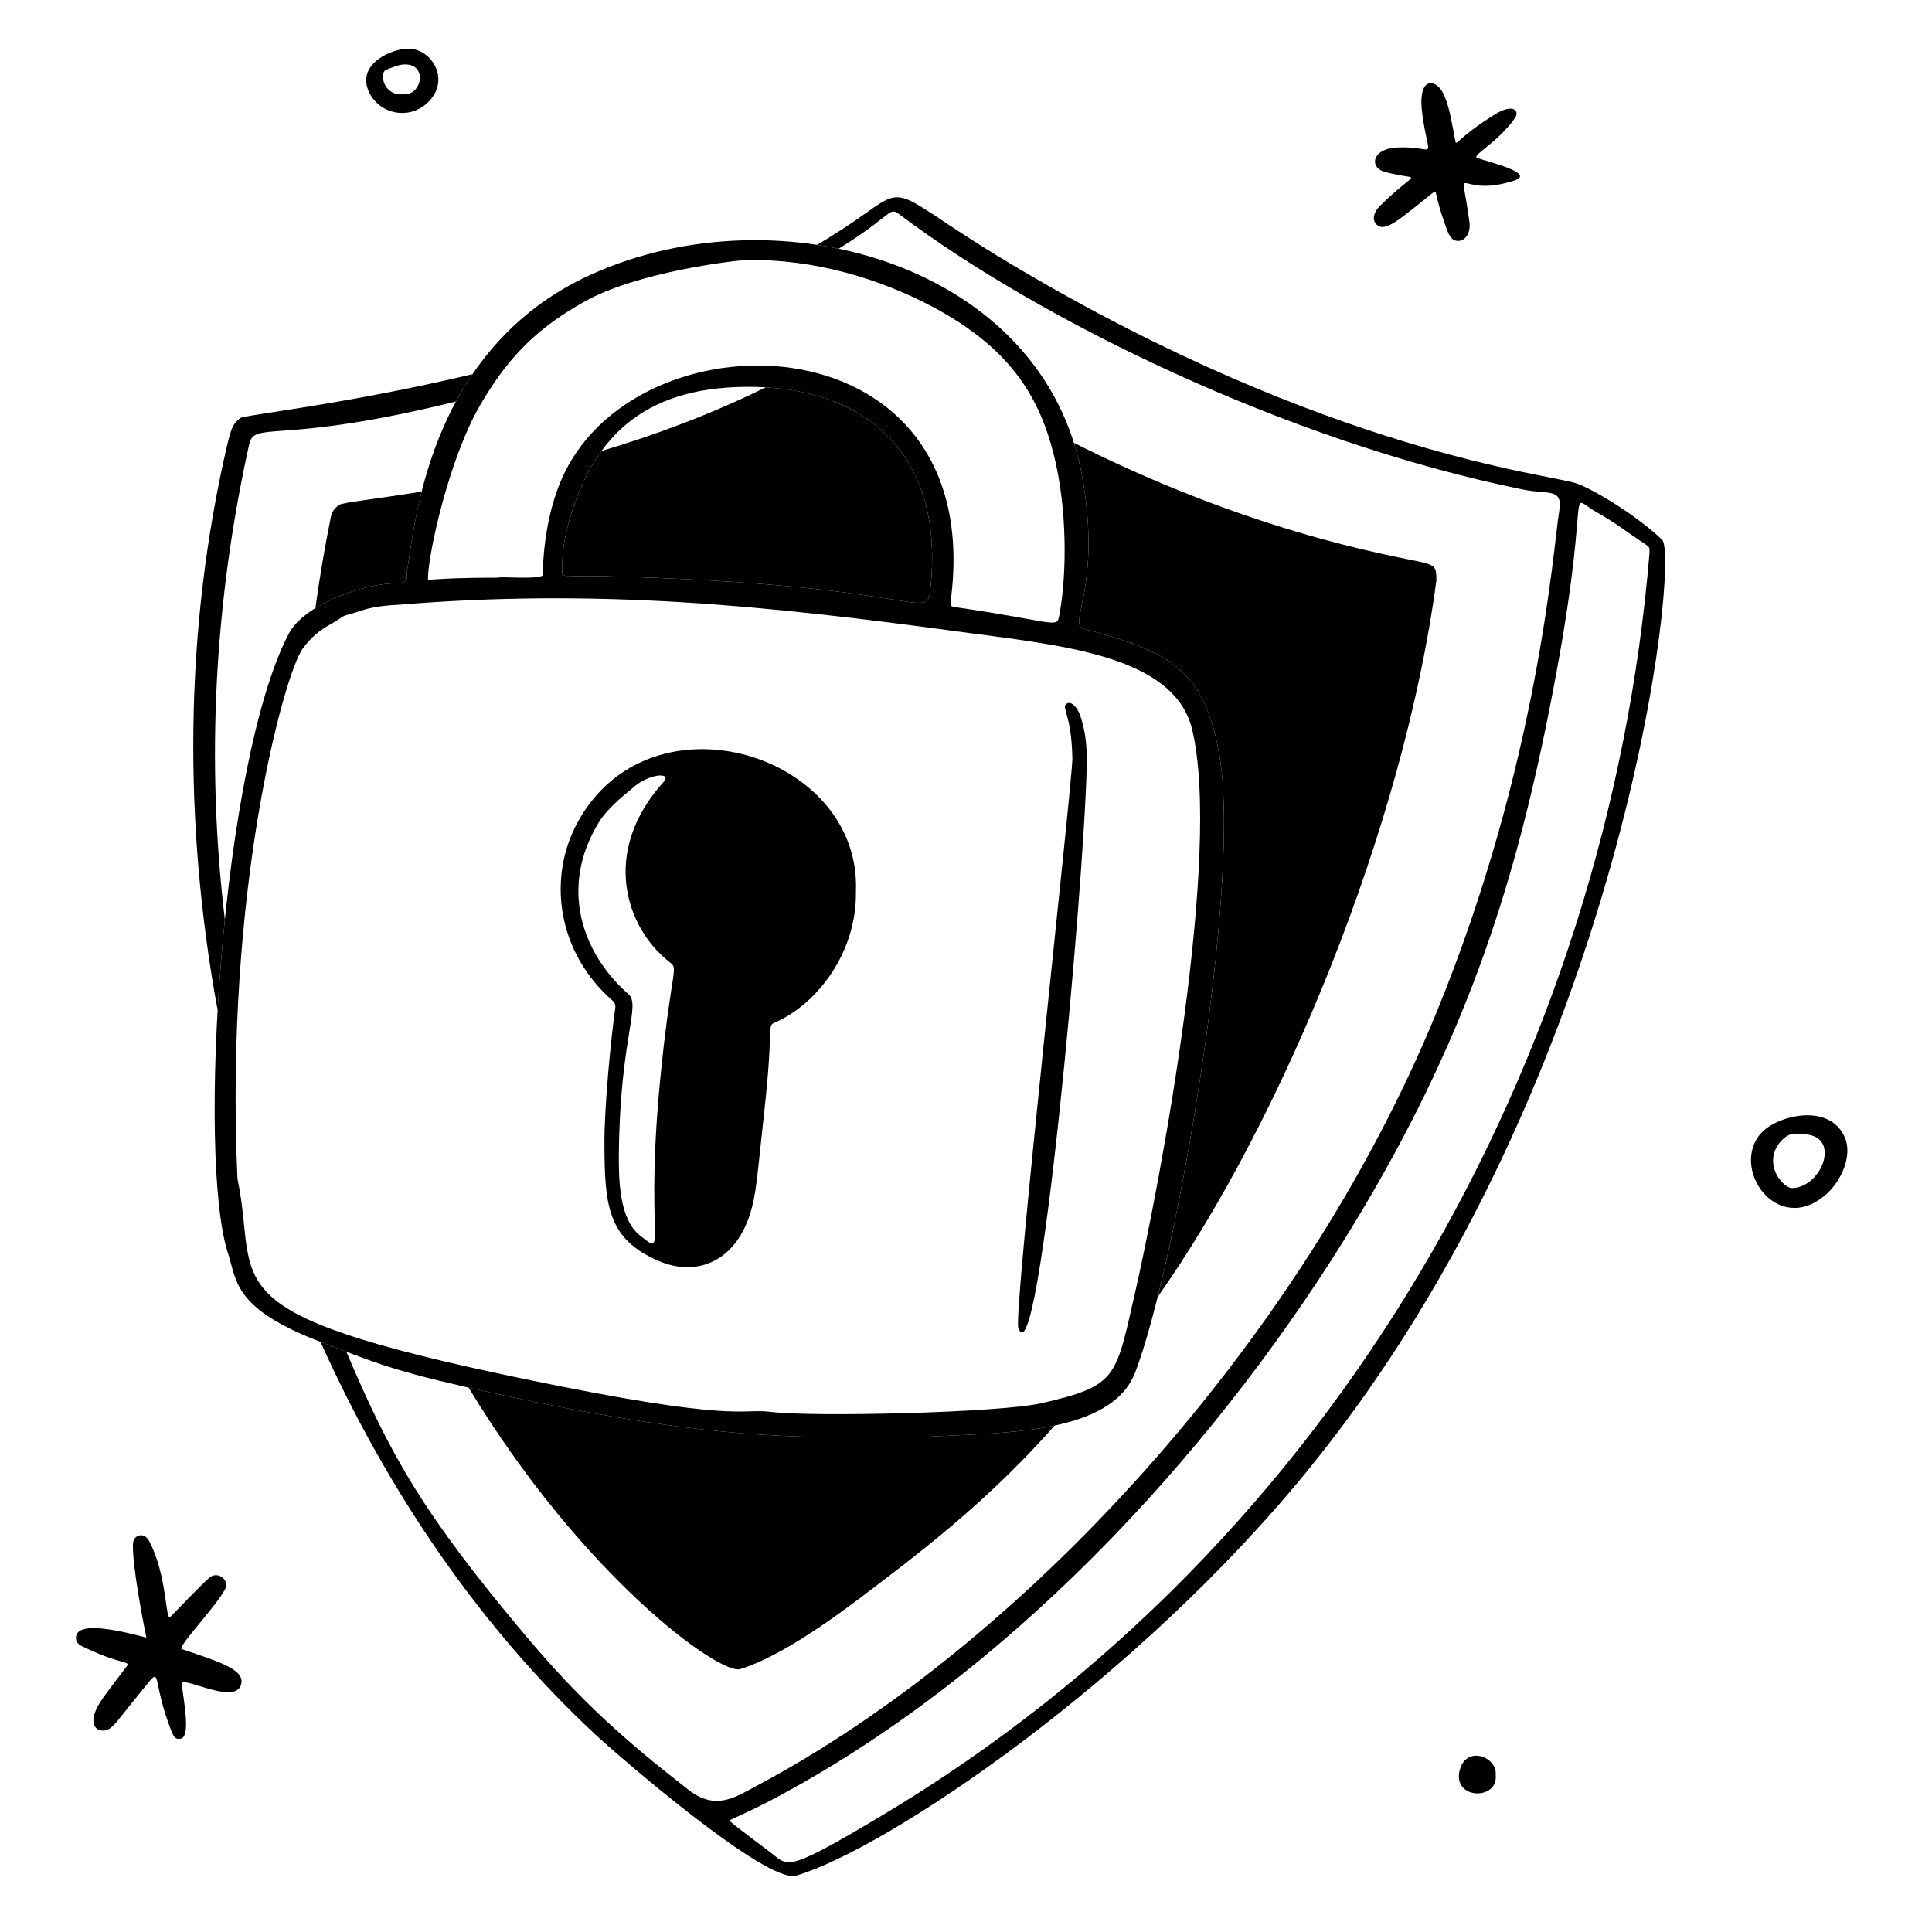 <svg width="154" height="154" viewBox="0 0 154 154" fill="none" xmlns="http://www.w3.org/2000/svg">
<path d="M17.924 73.308C16.41 60.651 17.091 47.941 19.86 35.428C20.263 33.61 21.929 35.264 33.672 32.633C34.57 32.433 35.461 32.223 36.343 32.006C36.738 31.274 37.177 30.545 37.664 29.827C27.439 32.255 19.415 33.08 19.129 33.329C18.622 33.77 18.464 33.957 18.109 35.478C14.692 50.127 14.603 65.647 17.348 80.524C17.483 78.157 17.676 75.727 17.924 73.307L17.924 73.308Z" fill="black"/>
<path d="M132.49 43.026C130.482 41.103 127.096 39.042 125.658 38.531C123.656 37.818 105.874 36.113 80.698 21.115C71.291 15.512 72.463 14.521 68.965 17.024C67.74 17.9 66.458 18.73 65.131 19.516C65.709 19.604 66.282 19.707 66.852 19.825C71.456 16.974 70.753 16.383 71.837 17.196C82.804 25.421 102.402 35.156 121.402 39.023C123.451 39.44 124.603 38.857 124.28 40.778C123.802 43.624 122.676 60.846 114.426 80.888C103.635 107.101 81.361 131.193 60.281 142.366C58.681 143.214 57.068 144.377 54.884 142.672C49.899 138.778 46.375 135.717 41.77 130.228C33.767 120.689 31.123 116.048 27.606 107.742C27.047 107.529 26.454 107.301 25.781 107.049C25.702 107.019 25.625 106.99 25.548 106.961C30.96 119.031 38.394 129.838 47.498 138.298C49.2 139.879 61.089 150.196 63.459 149.506C70.576 147.435 90.596 134.084 104.507 116.875C129.636 85.788 133.905 44.382 132.49 43.027L132.49 43.026ZM131.482 44.068C128.156 84.248 106.565 123.079 70.247 144.747C62.354 149.456 62.882 148.743 61.268 147.544C60.859 147.24 58.593 145.531 58.537 145.473C57.849 144.78 57.613 145.657 63.1 142.612C81.739 132.27 97.643 114.538 108.015 97.409C116.677 83.102 120.566 71.118 123.372 57.19C127.199 38.202 124.58 39.334 127.284 40.836C128.637 41.587 129.864 42.531 131.149 43.384C131.493 43.613 131.491 43.62 131.482 44.068Z" fill="black"/>
<path d="M48.444 45.938C74.183 46.599 73.864 49.796 74.178 46.776C75.203 36.919 69.787 31.381 61.036 30.875C56.625 33.05 52.143 34.696 47.943 35.951C46.831 37.477 45.994 39.323 45.381 41.466C44.934 43.028 44.804 44.169 44.807 45.564C44.808 46.066 44.774 45.844 48.444 45.938Z" fill="black"/>
<path d="M31.589 46.49C32.745 46.469 32.372 45.897 32.426 45.621C32.634 44.549 32.865 42.136 33.609 39.185C29.776 39.807 27.295 40.049 27.026 40.25C26.727 40.472 26.466 40.746 26.386 41.145C25.88 43.635 25.467 46.079 25.141 48.475C27.037 47.301 29.671 46.526 31.589 46.49Z" fill="black"/>
<path d="M113.677 44.896C112.703 44.558 101.186 43.051 86.195 35.598C85.995 35.499 85.798 35.4 85.603 35.303C85.872 36.154 86.09 37.038 86.255 37.953C87.853 46.821 85.063 49.752 86.378 50.111C92.886 51.894 96.04 53.067 97.231 60.398C98.632 69.018 95.323 91.184 92.279 103.374C102.149 89.406 111.899 65.881 114.494 46.271C114.507 45.289 114.407 45.149 113.678 44.896H113.677Z" fill="black"/>
<path d="M73.998 114.516C64.93 114.516 57.861 115.265 37.349 110.606C46.523 125.756 57.389 133.534 58.997 133.044C62.963 131.834 68.477 127.433 70.755 125.702C76.719 121.17 80.511 117.632 84.07 113.629C80.842 114.316 77.036 114.348 73.998 114.516Z" fill="black"/>
<path d="M97.231 60.398C96.04 53.067 92.886 51.894 86.378 50.111C85.063 49.751 87.853 46.821 86.255 37.953C83.227 21.139 62.158 15.086 47.134 21.876C33.835 27.885 33.034 42.485 32.425 45.622C32.371 45.898 32.744 46.469 31.588 46.49C28.703 46.545 24.198 48.269 23.022 50.508C17.672 60.686 15.677 92.297 18.181 99.922C18.887 102.071 18.547 104.343 25.78 107.048C29.472 108.43 30.774 109.106 37.026 110.533C57.788 115.274 64.882 114.517 73.998 114.517C79.861 114.192 88.586 114.374 90.493 109.38C93.782 100.767 98.916 70.772 97.231 60.398L97.231 60.398ZM34.114 46.058C34.16 43.948 35.835 36.515 38.236 32.357C40.719 28.054 43.203 25.955 46.571 24.051C50.776 21.675 58.582 20.749 59.513 20.73C64.887 20.624 70.144 22.232 74.297 24.434C80.29 27.612 82.768 31.374 83.983 36.185C85.08 40.529 85.046 45.716 84.454 48.953C84.23 50.176 84.41 49.583 76.095 48.387C75.801 48.344 75.73 48.269 75.774 47.938C78.791 25.425 51.35 24.595 44.99 37.706C43.19 41.416 43.278 45.79 43.275 45.81C43.199 46.239 39.737 45.928 39.737 46.045C33.876 46.045 34.107 46.396 34.114 46.058ZM74.178 46.775C73.864 49.796 74.184 46.598 48.444 45.938C44.774 45.844 44.807 46.067 44.806 45.564C44.804 44.168 44.934 43.027 45.381 41.465C47.374 34.496 51.734 30.649 60.238 30.843C69.456 31.052 75.233 36.622 74.177 46.775L74.178 46.775ZM90.405 103.358C88.916 109.878 88.998 110.484 82.984 111.857C79.701 112.607 64.793 112.967 61.454 112.542C59.013 112.232 58.889 113.474 41.655 109.89C16.133 104.584 20.728 102.487 18.927 93.952C17.888 70.886 22.689 53.681 24.121 51.714C25.286 50.113 26.265 49.904 27.226 49.215C27.528 48.998 27.404 49.137 28.94 48.627C30.048 48.259 31.775 48.203 31.794 48.203C47.609 46.903 60.922 48.235 76.644 50.375C84.417 51.433 93.606 52.183 95.03 58.159C97.391 68.066 92.555 93.953 90.406 103.357L90.405 103.358Z" fill="black"/>
<path d="M46.027 65.575C43.621 70.009 44.418 75.912 48.82 79.755C49.006 79.917 49.079 80.099 49.045 80.334C48.703 82.69 48.165 88.237 48.178 91.17C48.2 96.07 48.406 98.779 52.55 100.529C55.484 101.768 58.544 100.62 59.773 96.808C60.288 95.212 60.321 94.037 60.931 88.505C61.695 81.581 61.097 81.796 61.79 81.496C65.099 80.061 68.306 75.943 68.225 71.073C68.696 60.095 51.832 54.875 46.026 65.574L46.027 65.575ZM52.739 84.909C51.258 98.899 53.354 100.35 50.985 98.455C49.375 97.168 49.305 94.1 49.33 91.858C49.429 82.773 51.101 80.128 50.095 79.246C46.406 76.015 44.527 70.73 47.764 65.497C48.517 64.279 50.25 62.98 50.366 62.869C51.666 61.64 53.64 61.508 52.882 62.346C47.904 67.852 49.817 73.939 53.396 76.708C54.087 77.243 53.569 77.067 52.738 84.908L52.739 84.909Z" fill="black"/>
<path d="M86.623 61.132C86.38 71.038 82.802 110.45 81.169 105.849C80.755 104.684 85.51 62.172 85.479 60.447C85.414 56.792 84.514 56.367 85.054 56.072C85.447 55.858 85.9 56.503 86.042 56.877C86.558 58.237 86.66 59.678 86.624 61.133L86.623 61.132Z" fill="black"/>
<path d="M14.485 131.45C14.045 131.301 18.117 127.106 18.043 126.327C17.981 125.676 17.206 125.299 16.681 125.766C15.966 126.402 14.63 127.809 13.591 128.869C13.152 129.317 13.382 125.63 11.866 122.796C11.505 122.122 10.621 122.283 10.595 123.102C10.544 124.772 11.385 129.199 11.67 130.535C10.229 130.17 6.087 129.029 6.053 130.535C6.045 130.871 6.237 131.07 6.497 131.198C9.601 132.727 10.435 132.378 10.11 132.811C8.379 135.114 7.83 135.719 7.532 136.605C7.32 137.236 7.487 137.939 8.184 137.944C8.946 137.95 9.199 137.319 10.894 135.271C13.138 132.561 11.951 133.273 13.438 137.387C13.809 138.411 13.901 138.668 14.383 138.596C15.214 138.472 14.662 135.727 14.489 134.229C14.405 133.507 18.588 135.891 19.184 134.367C19.682 133.096 17.453 132.457 14.485 131.448V131.45Z" fill="black"/>
<path d="M117.782 12.608C117.186 12.426 119.246 11.513 120.74 9.437C121.171 8.838 120.63 8.203 119.161 9.118C116.133 11.002 116.096 11.702 116.005 11.238C115.675 9.553 115.498 8.263 114.968 7.314C114.409 6.313 112.937 6.017 113.385 9.192C113.938 13.113 114.585 11.592 111.325 11.759C109.838 11.835 109.305 12.73 109.757 13.319C110.023 13.666 110.468 13.734 111.381 13.929C113.163 14.308 112.818 13.641 109.962 16.445C109.662 16.74 109.279 17.398 109.683 17.85C110.386 18.637 111.595 17.431 114.227 15.358C114.582 15.079 114.288 15.351 115.157 17.816C115.448 18.642 115.629 19.2 116.23 19.204C116.736 19.208 117.259 18.664 117.125 17.663C116.406 12.309 115.977 15.934 120.695 14.393C122.321 13.862 119.31 13.074 117.782 12.608Z" fill="black"/>
<path d="M116.356 141.089C115.732 143.452 119.429 143.546 119.221 141.489C119.36 140.029 116.881 139.096 116.356 141.089Z" fill="black"/>
<path d="M32.495 3.898C31.441 3.834 28.305 5.02 29.425 7.361C30.291 9.17 32.805 9.632 34.269 7.996C35.914 6.156 34.239 3.774 32.495 3.898ZM32.121 7.517C30.495 7.632 30.227 5.747 30.795 5.553C31.324 5.373 31.832 5.099 32.418 5.137C34.088 5.247 33.599 7.645 32.121 7.517Z" fill="black"/>
<path d="M147.043 90.645C145.795 87.843 141.616 88.933 140.372 90.328C137.88 93.119 141.645 98.549 145.496 95.26C146.8 94.147 147.683 92.081 147.043 90.645ZM142.896 94.703C142.359 94.776 141.053 93.517 141.385 92.036C141.602 91.063 142.554 90.307 143.005 90.388C143.296 90.441 143.602 90.398 143.9 90.418C146.743 90.615 145.234 94.594 142.896 94.703Z" fill="black"/>
</svg>
